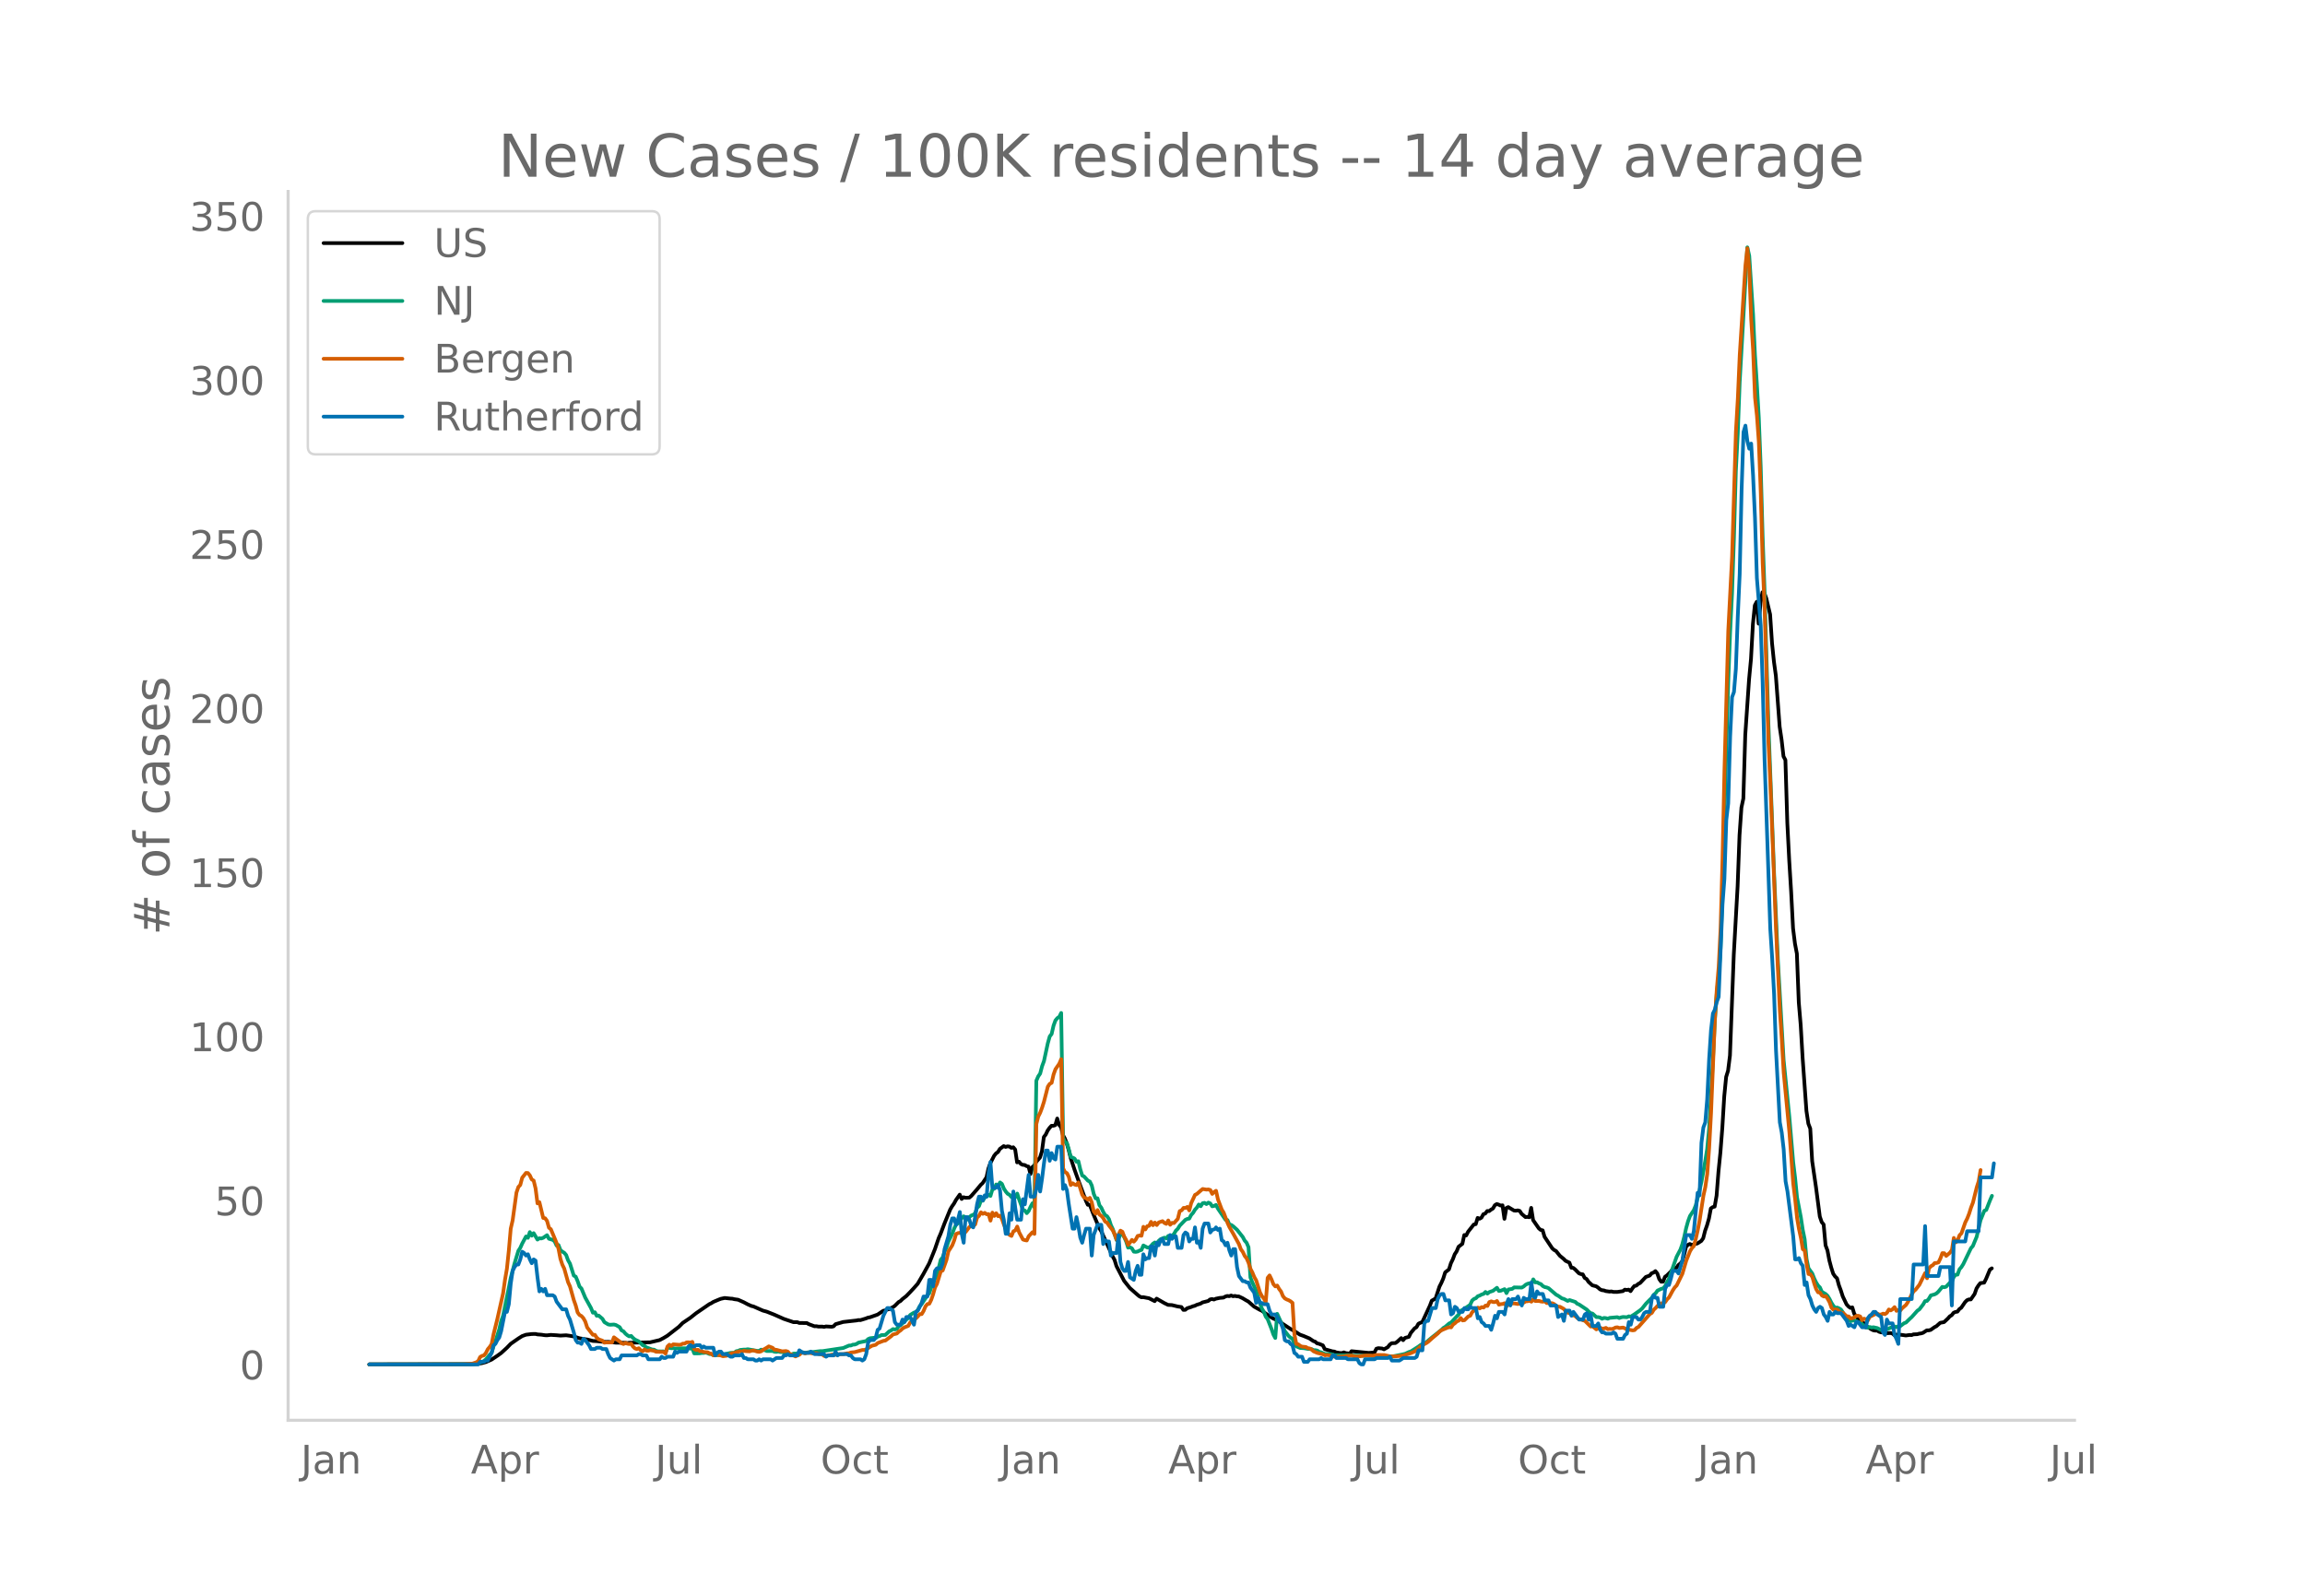 <svg height="864" viewBox="0 0 936 648" width="1248" xmlns="http://www.w3.org/2000/svg" xmlns:xlink="http://www.w3.org/1999/xlink"><defs><style>*{stroke-linecap:butt;stroke-linejoin:round}</style></defs><g id="figure_1"><path d="M0 648h936V0H0z" style="fill:#fff" id="patch_1"/><g id="axes_1"><path d="M117 576.72h725.4V77.76H117z" style="fill:none" id="patch_2"/><path clip-path="url(#pac3aa54e44)" d="m149.973 554.04 41.119-.082 3.103-.156 1.552-.275 1.551-.43 2.328-1.01 2.327-1.558 1.552-1.113 2.327-2.125 1.552-1.604 1.552-1.089 1.551-1.076 1.552-.981 1.552-.56 2.327-.277 1.552-.032.776.195 1.551.11 1.552.226.776.027 1.551-.173 2.328.146 1.552.137 2.327-.126 1.552.21 1.551.28 2.328.726 2.327.387.776.098 2.328.6 1.551.083 2.328.233 1.552.084.775-.043 3.104.346 3.879.053.776.12.775-.143 8.535-.183 3.879-.914 1.551-.827 1.552-.931 4.655-3.614 1.552-1.56 3.103-2.096 2.327-1.852 5.431-3.72.776-.361.776-.508 2.327-.988.776-.293 1.552-.33 2.327.246.776.045.776.196 1.552.216 2.327 1.033 1.552.827 1.552.693.775.166 3.88 1.705 1.551.427 3.103 1.232 3.88 1.724 3.879 1.31 1.551.006.776.306 3.104.049.775.442 2.328.863.776-.029.776.16 1.551-.01.776.141.776-.198 2.327.138.776-.185.776-.864 3.103-.893 3.88-.444 1.551-.168.776-.173.776.037 2.327-.707.776-.325.776-.127 3.103-1.096 2.328-1.555.776-.144.775-.372.776-.088.776-.514.776-.325.776-.544 1.551-1.545.776-.433.776-.772 1.552-1.219 1.551-1.587 1.552-1.675 1.552-1.751 2.327-3.99 2.328-4.26 2.327-5.782 1.552-4.537.776-1.77 1.551-4.11 2.328-5.697.776-1.334.775-1.084.776-1.426 1.552-2.2.776 1.76.776-.706.775.221 1.552-.059.776-.655 2.327-2.658 1.552-1.882.776-.722 1.551-2.349.776-3.545.776-2.166 1.552-3.022.776-.964.775-.549.776-1.266 1.552-1.154.776.342.776-.232.775.088.776.524.776-.234.776.92.776 5.209.776-.271.775.932.776.344.776.062.776.46.776.194.776 3.015.775-2.834.776-.634.776-1.46 1.552-1.785.775-2.518.776-5.796.776-1.017.776-1.63.776-1.082.776-.84.775-.01.776-.247.776-2.686.776 2.593.776.92.776 3.21.775 1.394.776 2.044.776 2.606.776 3.167 1.552 4.717 1.551 4.324 3.104 8.426.775 1.633.776-.021 1.552 3.973 2.327 5.507.776 1.23 1.552 3.417 3.103 6.83.776 1.45.776 2.51 3.103 5.978 2.328 2.924 3.103 2.736.776.637.776.374.775-.042 1.552.303.776.131 2.327 1.177.776-1.017 3.104 1.789 1.551.755 1.552.076 2.327.568 1.552.233.776 1.154.776-.025.775-.63 1.552-.494.776-.323.776-.19.776-.393 1.551-.485.776-.485 2.328-.589.775-.634.776-.152.776.198.776-.33 1.552-.322 1.551-.135.776-.438.776-.227.776.102.776-.283.775.297.776-.132.776.183.776.028 1.552.72 1.551.93.776.417 2.327 2.059 2.328 1.307.776.34 3.103 2.226 1.552.96 1.551.639 5.431 3.573 1.552.842 2.327 1.505 1.552.555 2.328.985 1.551 1.057.776.27.776.687.776.153 1.551.64.776 1.538 3.103.89.776.08.776.346 1.552.246.776.019.775-.28.776.311.776.071.776.211.776-1.064 6.982.69 1.552-.125.776-.045.776-1.53.775-.225 1.552.137.776.326 1.552-.884.775-1.002.776-.59 1.552-.071.776-.575 1.551-1.431.776.84.776-.923 1.552-.422.775-1.583 1.552-1.874.776-.472.776-1.384.776-.401.775-.24 3.104-6.692.776-2.043 1.551-.903 1.552-4.79.776-1.525.776-1.783.775-2.473 1.552-1.24.776-2.483.776-1.603.776-2.048.775-1.172.776-1.877 1.552-1.19.776-3.577.776.174.775-1.516 2.328-2.938.776-.13.775-2.537.776.345.776-.446.776-1.422.776-.247.776-1.028.775.048.776-.607.776-.462.776-1.346.776-.462.776.236.775.387.776-.112.776 5.487.776-4.378.776-.385 2.327 1.396.776.075.776-.135.776.22.776 1.183 1.551 1.315.776-.062.776.13.776-3.805.776 4.964 2.327 3.356.776.648.776.154.775 2.618 3.104 4.666.776.695.775.41 1.552 1.938 1.552 1.276.776.785 1.551.739.776 2.062.776.051.776.637 1.551 1.58.776.309.776.107.776 1.47.776.432.776 1.14 1.551 1.424 1.552.39.776.526.776.7.775.349.776.08.776.286 1.552.214.775-.073.776.195 1.552.019 2.327-.336.776-.606.776.129.776-.131.776.626.776-1.178.775-.928.776-.137.776-.698.776-.392 2.327-2.453 1.552-.534.776-.941.776-.284.776-.604.775.978.776 2.258.776 1.065.776-.01.776-1.964.776-.545 1.551-1.549.776-.974.776-.496.776-.092.776-1.118.775-.616.776-.845.776-2.688.776-3.292.776-.774.775-.36.776.39 2.328-.613 1.551-.998.776-1.1.776-3.058.776-2.189.776-2.745.776-4.11.775-.547.776-.203.776-4.448.776-9.88.776-7.652.776-9.971.775-12.725.776-7.987.776-2.506.776-6.211 1.552-40.966 1.551-27.679.776-20.773.776-11.25.776-3.643.776-25.825 1.551-22.635.776-8.247.776-14.117.776-7.604.775-1.484.776 8.9.776-8.482.776-4.29.776.316.776 2.171 1.551 6.518.776 11.653.776 7.513.776 5.679 1.551 20.786.776 5.253.776 6.78.776 1.452.776 25.58.776 15.282.775 12.648.776 14.859.776 6.195.776 4.09.776 19.839.776 9.176.775 13.286 1.552 21.538.776 5.167.776 2.02.776 13.216 1.551 10.578 1.552 11.942.776 2.25.776.937.775 8.482.776 2.07.776 4.113.776 2.905.776 2.432.775 1.123.776.734.776 2.858.776 2.086.776 2.408 1.551 3.253.776.858.776.562.776-.214.776 2.584 2.327 3.297.776.414.776.079.776 1.703.776-.14 1.551 1.002.776.38.776.13.776-.03.776.49.775.242 1.552.03.776.31 1.552-.066.775.198.776.66.776-.175.776-.052 1.551.138 1.552.232 1.552-.216.776.06.775-.301 1.552-.063.776-.225.776-.098.776-.246 1.551-1.011.776.014.776-.184 1.552-1.107.775-.394 1.552-1.379 1.552-.278 1.551-1.458.776-.886.776-.467.776-.992.776-.332.776-.118.775-1.038.776-.56 1.552-2.262.776-.782.775-.332.776.018 1.552-2.234.776-2.235.776-1.212.775-.943 1.552-.197.776-1.566 1.552-3.725.775-.512h0" style="fill:none;stroke:#000;stroke-linecap:round;stroke-width:1.5" id="line2d_1"/><path clip-path="url(#pac3aa54e44)" d="m149.973 554.04 41.894-.105 2.328-.352.776-.329.776-.17.775-.471.776-.618 1.552-1.877.776-.77.776-2.646.775-2.066 1.552-4.836.776-3.4.776-2.109 2.327-11.329.776-4.06 1.552-5.85 1.551-5.132.776-1.196.776-1.727 1.552-2.895.776.553.775-2.336.776 1.45.776-1.02 1.552 2.605.775-.536.776.086.776-.274 1.552-1.062.776 1.451 1.551.45.776.626.776 1.685.776-.216.776 2.035.775.656.776.456.776.915.776 2.122.776 1.347 1.551 4.887.776.416.776 1.818.776 2.216.776.79 1.551 3.709 2.328 4.205.776 1.91.776-.193.775 1.447.776-.096 1.552 1.333.776 1.336 1.551.934.776.135 1.552-.096.776.184 1.551.888.776 1.32.776.372.776.925.776.654.775.473.776-.184.776.834.776.649 1.552.736 1.551 1.498.776.346.776.602 2.327.858.776.062.776.447.776.235 1.552.024.775-.021.776.42.776-1.809.776-.043.776.163.776-.035.775.141 1.552-.06 3.103-.04 1.552.125.776-.1.776 2.064 1.551-.013.776-.032.776-.143.776.002.776-.138.775.221.776.36.776.03.776.43 1.552.002 3.103-.403 2.327-.515 1.552-.018.776-.686.776-.114.776-.377 1.551-.157h.776l.776-.142 1.552.26 2.327.42.776-.025.776-.485 1.551.227.776.33 1.552-.025.776.017.775.294.776.075.776-.173.776.21.776.036 1.551.38.776.374.776.227.776-.076.776-.298 2.327-.026.776-.298.776-.17.776.218 1.551-.29.776.027 3.88-.463.775.016 8.534-1.282 2.328-.994.776-.021.775-.341.776-.048.776-.271.776-.521 3.103-.639.776-.787.776-.34 1.552-.178.775.096.776-.57.776-.248.776-.382 1.552-.061 1.551-1.426.776-.384.776-.559.776.146.775-.193.776-1.12.776-.405 2.328-2.29.775-.62.776-1.25 1.552-.961.776-.189.776-.896.775-1.514.776-.858 2.328-3.529.776-.902.775-2.283.776-1.495.776-2.08.776-1.524 1.552-6.2.775-.911.776-2.36.776-1.727.776-2.379 1.552-3.142.775-2.095.776-1.632.776-.534 1.552-2.116.776-.748.775.59.776.75.776-1.041.776-.622.776-.267.775-.655.776-2.183.776-.702.776-2.21.776.02.776-1.287.775-.433.776-.694.776.477.776-2.612.776-.338.776-1.723.775.686.776-1.499.776.577.776 1.894.776 1.214.776.916.775.42.776.936.776-.371.776.446.776-1.511.776 2.401 1.551 4.167.776.331.776 1.054.776-.902.776-1.72.775-1.414.776 1.613.776-51.356.776-1.78.776-1.118.775-2.974.776-2.102 1.552-7.22.776-2.78.776-.995.775-3.387.776-2.139.776-.926.776-.523.776-1.57.776 50.624.775 1.755.776.442.776 2.606.776 3.023.776.282.776.4.775 1.28.776-.204.776 3.288.776 2.514.776.407 1.551 1.685.776.363.776 1.583.776 3.352.776 1.885.776-.03.775 2.827.776 1.007.776 1.696.776 1.285.776.471.776 1.168.775 2.416.776 1.626 1.552 4.49.776-.518.775-1.927.776.014.776 1.267.776 1.75.776 2.465.776-.153.775.449.776 1.342.776.086.776-.147.776-.405.776-.238.775-1.818 1.552.816.776.09.776-.7.776-.904.775-.524.776.426.776-1.038.776-.704 1.552-.628.775.287.776-.986.776.343.776-.458.776-.666.776-1.37.775-.744.776-1.272 2.328-2.4.775-.344.776-.14.776-1.481.776-.857.776-1.28.776-.857.775-1.238.776.69.776-1.218.776-.146.776.497.776-.604.775.343.776 1.17.776-.156.776-.416.776 1.507 3.103 4.554.776.112.776 1.811.776.159.775.56 1.552 1.394 2.328 2.937.775 1.457.776.874.776 1.814.776 12.304.776 1.961 1.551 3.35 1.552 5.206.776 2.09.776 1.287.775 1.966.776 1.014 1.552 3.948.776 2.286.776 1.452.775-9.813 1.552 3.416.776 1.946.776 1.644 1.551 2.006.776.681.776.385.776 2.234.776.913 1.551.63 1.552.094 1.552.281 1.551.098.776.419.776.025.776.161.776.522.776.184 1.551.684 2.328.007 1.551.434 1.552.047 2.327.012 1.552-.108 2.328.235 2.327.103.776-.09.776.075 1.551-.067 3.88.294 1.551-.027 3.88.096 1.551-.132 3.88-.792.775-.197 1.552-.723.775-.243 1.552-.985 1.552-.993.776-.59 2.327-1.125 2.328-1.97 1.551-1.215 2.328-1.877.776-.772.775-.468 1.552-1.34.776-.365 2.327-2.519.776-.777.776-1.48 1.552-.828 2.327-1.62.776-1.707.776-.664.776-.301.775-.818.776-.244.776-.458.776-.214.776-.802.776.676.775-.618 1.552-.547 1.552-1.207.776 1.291.775-.096 1.552-.634.776 1.611.776-1.484 1.551-.244.776-.6 3.104.068.775-.446.776-.685.776-.401.776-.21.776.352.776-1.94.775 1.228.776-.045.776.46.776.278.776.79.775.413.776.161.776.298 3.103 2.652.776.404 1.552 1.09.776.2 1.551.828.776-.346 2.328.752.776.739.775.31 3.104 2.069.776.8.775.639.776.175 1.552 1.43.776.011.776.181.775.49.776-.35.776.082.776.238.776-.342 3.103-.277.776.344.776-.282.775-.15 1.552.108.776-.374.776.152 1.551-.99 2.328-1.661.776-.697 1.551-1.954 1.552-1.577.776-.74.776-1.26.776-.612.775-1.101 1.552-.724.776-.18.776-.942.776-1.62.775-1.33 1.552-4.514 1.552-4.404 1.551-2.953.776-2.197.776-2.964.776-3.557.776-2.793.775-2.115 1.552-2.34.776-1.93 1.552-6.103.775-3.462 1.552-8.525.776-4.87.776-8.196 1.551-27.845.776-15.952.776-11.057.776-6.915.776-11.614.776-23.024 1.551-58.17.776-26.52.776-20.477.776-15.698.776-22.634.775-27.198.776-15.156.776-20.92 3.103-54.733.776 3.427 1.552 23.704.776 16.645.775 11.796.776 13.573.776 19.817.776 28.261.776 21.638 1.551 53.963 2.328 61.32 1.552 35.468 2.327 40.444 2.328 23.147 1.551 18.245.776 6.39.776 7.9 1.552 8.062.775 5.142.776 3.785.776 8.08.776 3.737 1.552 2.16.775 2.01.776 1.607.776 1.25.776.768.776 1.783 1.551.9.776.752.776 1.245.776 1.546.776 1.232.775.833.776-.121.776.34.776.488.776 1.14.776 1.57.775.937.776.273.776.806.776-.272.776.008.776.217.775.397.776.203.776.578.776.717 1.552.765.775-.271.776.209.776-.098 1.552.333 1.551.813.776-.256.776-.078.776.068 1.552-.716 1.551-.526.776.336.776-.412.776.006 1.551-1.21.776-.276 1.552-1.511.776-.705 2.327-2.607.776-.51 1.552-2.012.775-1.353.776-.062.776-.914.776-1.338 1.552-.422.775-.41.776-.737 1.552-1.883.776.137.776-.21 1.551-1.67.776-.46.776-1.779.776-.973.776-.032.775-2.164.776-.885.776-1.239 3.103-6.446.776-.883 1.552-3.759 1.551-6.708 1.552-3.849.776-.328 1.552-3.95.775-1.775h0" style="fill:none;stroke:#009e73;stroke-linecap:round;stroke-width:1.5" id="line2d_2"/><path clip-path="url(#pac3aa54e44)" d="m149.973 554.04 38.015-.071 3.88-.256 1.551-.53.776-.49.776-1.665.776-.45.775-.204.776-.96.776-1.541.776-.92.776-1.163.776-3.932 1.551-6.27 2.328-10.394.776-5.473.775-4.503.776-7.372.776-8.925.776-3.39 1.552-11.252.775-2.277.776-.837.776-2.92 1.552-1.961.776.05.775.95.776 1.665.776.45.776 3.195.776 6.065.775-.5 1.552 6.423.776.112.776 1.082.776 2.768.775.602 1.552 3.717.776 1.91.776 2.317.776 4.054.775 2.39.776 1.592 1.552 5.514.776 1.705 1.551 5.555.776 2.185.776 2.86.776 1.04.776.41.776.857.775 1.389.776 2.389 1.552 2.022.776.98.776-.01.775 1.174.776.653 1.552.552.776.817.776-.113 2.327.02.776-2.092 1.551 1.153.776.552.776.694.776.327.776-.48.776.337.775.153.776-.143.776 1.185.776.725.776.275.776-.347.775.848.776.418.776-.755.776.49h.776l.776-.225 1.551.276.776.378 3.103.081.776.674.776-2.869.776-.745.776.52.776-.674 2.327.194.776-.06.776-.41.775-.01.776-.5.776-.03.776.112.776-.286.776 2.89.775.418.776-.092.776.562.776.01.776.327 1.551.102.776.429.776.174.776.633.776-.245.776.03 1.551.307.776.275 1.552-.204 2.327-1.072.776.02.776-.449.776-.092.776-.265.775.234.776-.398.776.164 1.552.081.776-.275.775-.092 1.552.46.776.101.776-.204.775-.592 1.552-.899.776-.52 1.552.582.775.776.776.04 2.328.623 1.551-.112.776.235.776 1 .776.164 1.552.786.775-.398.776-.266.776-.806.776-.072.776.317.776-.235.775-.02 1.552.255 1.552-.153.776.367 1.551.204.776.623.776-.05.776-.246.775-.04.776-.235.776.102.776-.01.776-.266 2.327.02 1.552-.347.776-.04.776-.307 1.551-.163 3.104-.868.775.01.776-.255 1.552-1.021.776-.45 1.551-.388.776-.694 2.328-.899.776-.112 2.327-1.746.776-.735 1.551-.388.776-.746.776-.54.776-.746.776-.46 1.551-.612.776-1.369 1.552-1.245.776-.45.776-.765.775-.95.776.01.776-1.276.776-1.869.776-.929.776-.153.775-1.573.776-2.267.776-2.767.776-1.46 1.552-5.064.775-.358 1.552-4.34.776-3.44 1.552-2.42.775-1.981.776-2.635.776-.357 1.552-.266.776-2.001.775 1.807 1.552-2.042.776-.664.776.235.775-.592.776-2.798.776-.704.776-1.42.776.613.776-.398.775.572.776-.082.776 2.675.776-3.257.776 1.348.776-1.103.775 1.215.776-.266.776 1.359.776 2.256 1.552 3.42.775.848.776.388.776-1.878.776-.368.776-1.562.776 2.358 1.551 2.9.776.256.776.132.776-1.725 1.551-1.634.776.694.776-44.642.776-3.022.776-1.542.775-2.053.776-2.45 1.552-6.076.776-1.164.776-.388.775-3.38.776-2.164 1.552-2.237.776-1.838.776 44.336.775 1.522.776.418.776 1.552.776 3.278.776-.704.776.5.775.235.776-1.103 1.552 5.014.776 1.164.776.224.775.644.776-.766.776 1.848.776 3.584.776 1.031.776-1.51.775 1.827.776.541.776.899.776 1.44.776.387.776 1.195 1.551 1.98.776 1.655.776 2.134.776-2.113.775-1.583.776.439.776 2.022.776 1.337.776 2.053 1.551-2.094.776.715.776-.858.776-1.47.776-.153.776.082.775-3.635.776 1.072.776-1.318.776-.163.776-1.603.776 1.358.775-1.062.776 1 .776-1.061 1.552-.52.776.734.775.368.776-1.389.776 1.756.776-.786.776.092 1.551-1.715.776-3.145.776-.307.776-.99.776.02.775-.418.776 1.419.776-2.971 1.552-3.34.776-.398 1.551-1.358.776-.633 1.552.256.776-.072.775.225.776 1.582.776-.776.776-.48.776 3.503 1.551 4.125.776 1.256 1.552 4.135.776 1.716 1.551 2.675 2.328 4.258.776 2.093.776 1.052.775 1.644.776.98.776 1.757.776 2.47.776 1.481.775 1.869.776 1.358 1.552 4.911.776 1.501.776.899.775 1.603.776-9.935.776-.99.776 1.592.776 1.95.776.91.775-.338.776 1.389.776 1.031.776 1.88.776.928.776.43.775.295.776.45.776.633.776 12.804.776 3.86.776.153.775.623.776.327 1.552.153.776.46.776.132.775.429.776.725 1.552.653 2.327.562.776.408.776-.132 1.552.214 1.551.49.776.082 3.103-.204.776-.215 2.328-.122.776.275 1.551.133 3.104-.408 1.551-.03 1.552.101 1.552-.306 3.103.01 2.327.51 1.552.062 2.327-.174 1.552-.214 3.103-.98 1.552-.674.776-.592 1.552-1.46.775-.338.776-.592.776-.388.776-.541 1.552-1.41 2.327-1.95.776-.827.776-.52 2.327-.98.776-.266.776.102.776-1.133.776-.552.775-.745.776-.296.776-1.072.776.98.776-.102 1.551-1.532.776-.265.776-1.44.776-.684.776-.5.775-.685.776.307.776-.5.776.163.776-.797.776.153.775-1.572.776-.296.776.286.776.01.776-.44.776 1.492.775-.215.776-.071.776-.307.776 1.256.776-.806 1.551-.358.776-.02 1.552.265.776-.316.776-.03.775-.225.776-.5.776-.062.776-.204.776.378.776-1.032.775.756 1.552-.01.776.214.776.082.775-.174.776.715 1.552.04.776.062.776.378.775.766.776.224.776.072 1.552.868.776 1.062.775.439.776.214.776.715.776.122.776.388.776.705.775.541.776.051.776.358.776.224 2.327 2.308.776-.082 1.552 1.246.776-.541.776-.123.775.388.776-.092.776-.234.776.52.776-.122.775.081.776-.224.776-.409.776-.092.776.297 1.551-.194 1.552.755 2.328.398.775-.122.776-.868.776-.398 4.655-5.27.776-.428.776-1.297.776-.715.775-.867 1.552-1.042.776.02.776-.51.776-1.113.775-.786 1.552-2.86.776-1.184.776-.796 2.327-4.759 1.552-5.268 1.551-3.89.776-1.267.776-.817.776-2.93.776-3.41.776-4.034 1.551-10.068.776-3.503.776-5.299.776-10.589.776-14.346 1.551-38.087.776-11.988.776-9.19.776-15.806.776-28.202.775-35.616 1.552-56.773 1.552-30.112 1.551-50.748.776-13.336.776-17.828 2.328-36.412.775-6.893.776 8.465.776 20.412.776 12.457.776 19.32.775 7.249.776 10.854.776 20.412.776 28.53.776 18.215 1.551 54.241.776 16.552 2.328 60.01 1.551 32.9.776 11.63.776 13.478 2.328 24.394 1.551 20.728.776 6.361.776 7.577.776 4.493.776 3.594.775 4.564.776.531.776 5.606.776 3.952.776.081.776 1.154.775 2.665.776 2.247.776 1.286.776.082.776 1.195.776.418.775-.153.776 1.072.776 1.41.776 2.225.776.797.775-.123.776.051 1.552 1.41.776-.062 1.551 1.43.776.03.776.838.776-.133.776-.368.776-.561.775-.051.776.275.776 1.563.776-.664.776.286.776.45.775-1.471 2.328-1.154.776-.164.776.44.775-.082.776-.337.776.194.776-.541.776-1.348.776.378.775-.49.776-.838.776 1.511.776-.306.776.143.775-.909 1.552-1.347.776-1.205 1.552-3.115.775-1.215.776-.664 1.552-1.98 2.327-4.749.776 2.104.776-4.003.776-.868.776-.429.776-.867.775-.041.776-.245.776-1.634.776-2.104.776.031.776 1.093 1.551-1.318.776-1.102.776-4.881.776 1.817.776-.857.775-2.053.776-.776 1.552-4.452.776-1.542.775-1.97.776-2.482.776-2.021 1.552-6.25.776-2.41.775-4.564h0" style="fill:none;stroke:#d55e00;stroke-linecap:round;stroke-width:1.5" id="line2d_3"/><path clip-path="url(#pac3aa54e44)" d="M149.973 554.04h44.222l.776-1.04h1.551l.776-.52h.776l1.552-3.12.776-3.12.775-.521.776-1.56.776-1.04.776-2.6 1.552-7.801h.775l.776-3.12.776-8.322.776-5.2.776-1.56.776-1.04h.775l.776-2.08.776-3.121.776.52.776 1.04.776-.52.775 2.08.776 1.56.776-1.56.776.52.776 6.76.775 5.722.776-1.04.776 1.04.776-1.04.776 2.6h2.327l.776.52.776 2.08 2.327 3.12h1.552l.776 2.6.776 1.56 1.551 5.202.776 3.12.776 1.04h.776l.776.52.776-2.08.775.52 1.552 2.08.776 1.56h1.552l.775-.52h1.552l.776.52h1.552l.775 2.08.776 1.56 1.552 1.04.776-.52h1.551l.776-1.56h6.207l.776-.52h.775l.776.52h1.552l.776 1.56h4.655l.776-1.04.775.52h.776l.776-.52h2.328l.775-2.08.776.52.776-.52h3.103l.776-2.08.776-.52.776.52h.776l.775-.52h1.552l.776 1.04.776-.52.776.52h3.103l.776 3.12.776-1.04.775-.52h.776l.776 1.04h1.552l1.551 1.04h.776l.776-.52h2.328l.775-.52.776 1.56h.776l.776.52h2.327l.776.52h.776l.776-.52.776.52.775-.52h3.104l.776.52 1.551-1.04h2.328l.776-1.04h.775l.776-.52.776.52h3.103l.776-2.08 1.552 1.04h2.327l.776-.52 1.552 1.04h3.879l.776 1.04.776-.52h2.327l.776-1.56.776 1.56.776-.52h3.103l.776.52h.776l.775 1.04.776.52h2.328l.776.52.775-.52.776-2.08.776-4.68.776-1.04h1.552l.775-1.04.776-3.12.776-.52 1.552-5.201 1.551-3.12h.776l1.552 1.04.776 4.68.775 1.04h1.552l.776-2.08.776 1.04.776-2.08h1.551l1.552 3.12.776-5.2.776-.52 1.551-3.12.776-2.601h1.552l.776-6.76h.775l.776 2.6.776-6.241.776-1.04h1.552l.775-2.08.776-5.721 1.552-5.201.776-4.68.776-2.6h.775l.776 2.6.776-2.08.776-3.121.776 8.84.776 3.641.775-10.4h.776l.776 1.04.776 2.6.776.52.775-4.16.776-5.201.776-3.12h.776l.776 1.56.776-2.08.775.52.776-9.362.776-4.68.776 10.4h1.552l.775-1.04.776 2.08.776 8.322.776 3.64.776 5.72h.776l.775-8.32.776 2.6.776-11.441.776 6.76.776 4.681h1.551l.776-8.32.776 2.08 1.552-11.962.776 8.841h1.551l.776-3.12.776-5.72.776 6.76.775-5.2.776-6.241.776-5.201h.776l.776 4.16.776-3.12.775 2.08.776.52.776-5.2h1.552l.776 17.162.775-1.56.776 2.08.776 5.72 1.552 9.882h.776l.775-4.68.776 3.64.776 4.68.776 2.08.776-3.12.776-2.6h1.551l.776 10.92.776-8.32 1.552-4.16h1.551l.776 7.8.776-1.56.776.52h.776l.775 5.72.776-1.04h1.552l.776-7.28.775 10.921.776 2.6.776 1.04h.776l.776-3.64.776 6.24 1.551 1.041.776-3.64.776-2.08.776 3.64h.776l.775-8.321.776 2.08.776-.52h.776l.776-4.68h.776l.775 3.64.776-5.2.776 1.04.776-2.08.776-.52.776 2.08h1.551l.776-3.641.776 1.56.776-1.04h.776l.775 4.68h1.552l.776-5.2.776-1.04.775.52.776 3.12.776-1.04h.776l.776-4.68.776 6.24.775-.52.776 2.6.776-7.8.776-2.08h1.552l.775 3.64.776-1.04 1.552-.52v-.52l.776 1.04.776-.52.775 4.68.776.52.776 1.56.776-1.04.776 3.12.776 2.08.775-2.6h.776l.776 7.281.776 3.64 1.552 2.081h.775l.776.52h.776l.776 2.08 1.551 2.08.776 4.161.776-2.08.776 2.08h.776l.776.52h1.551l.776 2.6.776 1.56h1.552l.775 1.04.776 1.561.776 1.04.776 2.08.776 4.68.776.52h.775l.776 1.041.776.52.776 3.12.776.52.776 1.04h1.551l.776 2.08h1.552l.776-1.04h3.879l.776-.52.775.52h3.104l.775-1.56h.776l.776 1.04h3.88l.775.52h3.88l.775 1.56.776.521h.776l.776-2.08h3.879l.776-.52h4.655l.775-.52.776 1.56h3.103l1.552-1.04h4.655l.776-.52.776-2.6h1.551l.776-10.922.776-1.04h.776l1.552-5.2h1.551l.776-3.641.776-1.56.776-.52h.776l.775 2.6h1.552l.776 5.72.776-.52.776-2.6.775.52.776 1.56h1.552l.776-1.56.776.52h.775l.776-1.04.776.52h1.552l.775 4.16.776-.52.776 2.081.776.52.776 1.04h1.551l.776 1.56.776-2.6.776-3.12.776 1.04.776-2.6h1.551l.776 1.04.776-4.16.776-2.081.776 2.6.775-2.6h1.552l.776-1.04.776 2.08.776 1.56.775-3.12.776.52h1.552l.776-6.76.776 5.72.775.52.776-2.6.776 1.04h1.552l.775 2.6h1.552l.776 2.08h2.327l.776 4.68 1.552-1.04.776 2.601.776-4.16h1.551l.776 2.08.776-1.56 2.327 3.12h1.552l.776-2.08.776-.52.776 2.6.775-2.08.776 4.68h1.552l.776-1.04.776 2.6.775 1.04h.776l.776.52h2.327l.776-.52.776.52.776 2.08h2.327l.776-1.56.776-.52.776-4.68.776 1.04.776-3.12h1.551l.776 1.04h.776l.776-1.04.776-1.56.775-.52h1.552l.776-5.201.776-1.56.776 1.04h.775l.776 3.64h1.552l.776-7.28.776-1.56h.775l.776-2.601.776-3.12h1.552l.776 1.04 1.551-5.2 1.552-10.402h1.551l.776 1.56.776-3.12 1.552-15.602.776 1.04.775-21.322.776-6.241.776-2.08.776-9.361.776-16.122.776-11.962.775-6.76.776-1.56.776-3.12.776-2.081 1.552-37.444.775-10.402.776-23.922.776-6.761.776-27.043.776-16.122.776-2.08.775-9.361.776-21.323.776-17.162.776-34.324.776-23.403.776-2.6.775 6.24.776 3.121.776-2.08.776 13.002.776 17.161.775 24.443 1.552 19.242.776 22.883.776 31.204 1.551 45.765.776 23.403.776 11.961.776 14.562.776 22.882 1.551 29.124.776 4.16.776 6.761.776 13.001.776 4.16 2.327 18.203.776 9.361h.776l.776-.52.776 2.08.775 1.04.776 7.801.776-1.04.776 5.2.776 1.56.776 2.601.775 1.56.776 1.04.776-1.56.776-.52.776.52.776 2.6.775 1.04.776 1.561.776-3.64.776 1.04h.776l.775-1.04.776.52h1.552l2.327 3.12.776 2.08.776-.52 1.552 1.04.776-2.08h.775l1.552 2.08h1.552l.776-3.64.775-1.04.776-.52.776-1.04h.776l.776 1.04 1.551 1.04.776 6.24.776 1.04.776-6.24.776 1.56h1.551l.776 4.68.776 1.56.776 2.081.776-18.202h4.655l.775-14.042h3.88l.775-15.601.776 20.282h4.655l.776-3.64h3.88l.775 15.601.776-26.003h4.655l.776-4.16h4.655l.775-21.843h4.655l.776-5.72h0" style="fill:none;stroke:#0072b2;stroke-linecap:round;stroke-width:1.5" id="line2d_4"/><path d="M117 576.72V77.76" style="fill:none;stroke:#d3d3d3;stroke-linecap:square;stroke-linejoin:miter;stroke-width:1.25" id="patch_3"/><path d="M117 576.72h725.4" style="fill:none;stroke:#d3d3d3;stroke-linecap:square;stroke-linejoin:miter;stroke-width:1.25" id="patch_4"/><g id="matplotlib.axis_1"><g id="xtick_1"><g style="fill:#696969" transform="matrix(.16 0 0 -.16 122.124 598.378)" id="text_1"><defs><path d="M9.813 72.906h9.859V5.078q0-13.187-5-19.14-5-5.954-16.094-5.954h-3.75v8.297h3.078q6.531 0 9.219 3.672Q9.813-4.39 9.813 5.078z" id="DejaVuSans-74"/><path d="M34.281 27.484q-10.89 0-15.093-2.484-4.204-2.484-4.204-8.5 0-4.781 3.157-7.594 3.156-2.797 8.562-2.797 7.485 0 12 5.297 4.516 5.297 4.516 14.078v2zm17.922 3.72V0H43.22v8.297Q40.14 3.328 35.547.953q-4.594-2.375-11.234-2.375-8.391 0-13.36 4.719Q6 8.016 6 15.922q0 9.219 6.172 13.906 6.187 4.688 18.437 4.688h12.61v.89q0 6.203-4.078 9.594-4.078 3.39-11.453 3.39-4.688 0-9.141-1.124-4.438-1.125-8.531-3.375v8.312q4.921 1.906 9.562 2.844 4.64.953 9.031.953 11.875 0 17.735-6.156 5.86-6.14 5.86-18.64z" id="DejaVuSans-97"/><path d="M54.89 33.016V0h-8.984v32.719q0 7.765-3.031 11.61-3.031 3.858-9.078 3.858-7.281 0-11.484-4.64-4.204-4.625-4.204-12.64V0H9.08v54.688h9.03v-8.5q3.235 4.937 7.594 7.374Q30.078 56 35.797 56q9.422 0 14.25-5.828 4.844-5.828 4.844-17.156z" id="DejaVuSans-110"/></defs><use xlink:href="#DejaVuSans-74"/><use x="29.492" xlink:href="#DejaVuSans-97"/><use x="90.771" xlink:href="#DejaVuSans-110"/></g></g><g id="xtick_2"><g style="fill:#696969" transform="matrix(.16 0 0 -.16 191.217 598.378)" id="text_2"><defs><path d="M34.188 63.188 20.797 26.906h26.812zm-5.579 9.718h11.188L67.578 0h-10.25l-6.64 18.703h-32.86L11.188 0H.78z" id="DejaVuSans-65"/><path d="M18.11 8.203v-29H9.077v75.484h9.031v-8.296q2.844 4.875 7.157 7.234Q29.594 56 35.594 56q9.968 0 16.187-7.906 6.235-7.907 6.235-20.797T51.78 6.484q-6.218-7.906-16.187-7.906-6 0-10.328 2.375-4.313 2.375-7.157 7.25zm30.578 19.094q0 9.906-4.079 15.547-4.078 5.64-11.203 5.64-7.14 0-11.218-5.64-4.079-5.64-4.079-15.547 0-9.906 4.078-15.547 4.079-5.64 11.22-5.64 7.124 0 11.202 5.64t4.078 15.547z" id="DejaVuSans-112"/><path d="M41.11 46.297q-1.516.875-3.297 1.281Q36.03 48 33.89 48q-7.625 0-11.703-4.953-4.079-4.953-4.079-14.234V0H9.08v54.688h9.03v-8.5q2.844 4.984 7.375 7.39Q30.031 56 36.531 56q.922 0 2.047-.125 1.125-.11 2.484-.36z" id="DejaVuSans-114"/></defs><use xlink:href="#DejaVuSans-65"/><use x="68.408" xlink:href="#DejaVuSans-112"/><use x="131.885" xlink:href="#DejaVuSans-114"/></g></g><g id="xtick_3"><g style="fill:#696969" transform="matrix(.16 0 0 -.16 266.005 598.378)" id="text_3"><defs><path d="M8.5 21.578v33.11h8.984V21.922q0-7.766 3.016-11.656 3.031-3.875 9.094-3.875 7.265 0 11.484 4.64 4.234 4.64 4.234 12.656v31h8.985V0h-8.984v8.406Q42.047 3.422 37.718 1q-4.313-2.422-10.032-2.422-9.421 0-14.312 5.86Q8.5 10.296 8.5 21.578zM31.11 56z" id="DejaVuSans-117"/><path d="M9.422 75.984h8.984V0H9.422z" id="DejaVuSans-108"/></defs><use xlink:href="#DejaVuSans-74"/><use x="29.492" xlink:href="#DejaVuSans-117"/><use x="92.871" xlink:href="#DejaVuSans-108"/></g></g><g id="xtick_4"><g style="fill:#696969" transform="matrix(.16 0 0 -.16 333.2 598.378)" id="text_4"><defs><path d="M39.406 66.219q-10.75 0-17.078-8.016-6.312-8-6.312-21.828 0-13.766 6.312-21.781 6.328-8 17.078-8 10.735 0 17.016 8 6.281 8.015 6.281 21.781 0 13.828-6.281 21.828-6.281 8.016-17.016 8.016zm0 8q15.328 0 24.5-10.281 9.188-10.282 9.188-27.563 0-17.234-9.188-27.516-9.172-10.28-24.5-10.28-15.375 0-24.593 10.25-9.204 10.265-9.204 27.546t9.204 27.563q9.218 10.28 24.593 10.28z" id="DejaVuSans-79"/><path d="M48.781 52.594v-8.407q-3.812 2.11-7.64 3.157-3.828 1.047-7.735 1.047-8.75 0-13.593-5.547-4.829-5.532-4.829-15.547 0-10.016 4.829-15.563 4.843-5.53 13.593-5.53 3.907 0 7.735 1.046 3.828 1.047 7.64 3.156V2.094Q45.016.344 40.984-.531q-4.015-.89-8.562-.89-12.36 0-19.64 7.765-7.266 7.765-7.266 20.953 0 13.375 7.343 21.031Q20.22 56 33.016 56q4.14 0 8.093-.86 3.953-.843 7.672-2.546z" id="DejaVuSans-99"/><path d="M18.313 70.219V54.688h18.5v-6.985h-18.5V18.016q0-6.688 1.828-8.594 1.828-1.906 7.453-1.906h9.218V0h-9.218q-10.407 0-14.36 3.875-3.953 3.89-3.953 14.14v29.688H2.687v6.984h6.594V70.22z" id="DejaVuSans-116"/></defs><use xlink:href="#DejaVuSans-79"/><use x="78.711" xlink:href="#DejaVuSans-99"/><use x="133.691" xlink:href="#DejaVuSans-116"/></g></g><g id="xtick_5"><g style="fill:#696969" transform="matrix(.16 0 0 -.16 406.077 598.378)" id="text_5"><use xlink:href="#DejaVuSans-74"/><use x="29.492" xlink:href="#DejaVuSans-97"/><use x="90.771" xlink:href="#DejaVuSans-110"/></g></g><g id="xtick_6"><g style="fill:#696969" transform="matrix(.16 0 0 -.16 474.394 598.378)" id="text_6"><use xlink:href="#DejaVuSans-65"/><use x="68.408" xlink:href="#DejaVuSans-112"/><use x="131.885" xlink:href="#DejaVuSans-114"/></g></g><g id="xtick_7"><g style="fill:#696969" transform="matrix(.16 0 0 -.16 549.182 598.378)" id="text_7"><use xlink:href="#DejaVuSans-74"/><use x="29.492" xlink:href="#DejaVuSans-117"/><use x="92.871" xlink:href="#DejaVuSans-108"/></g></g><g id="xtick_8"><g style="fill:#696969" transform="matrix(.16 0 0 -.16 616.378 598.378)" id="text_8"><use xlink:href="#DejaVuSans-79"/><use x="78.711" xlink:href="#DejaVuSans-99"/><use x="133.691" xlink:href="#DejaVuSans-116"/></g></g><g id="xtick_9"><g style="fill:#696969" transform="matrix(.16 0 0 -.16 689.255 598.378)" id="text_9"><use xlink:href="#DejaVuSans-74"/><use x="29.492" xlink:href="#DejaVuSans-97"/><use x="90.771" xlink:href="#DejaVuSans-110"/></g></g><g id="xtick_10"><g style="fill:#696969" transform="matrix(.16 0 0 -.16 757.572 598.378)" id="text_10"><use xlink:href="#DejaVuSans-65"/><use x="68.408" xlink:href="#DejaVuSans-112"/><use x="131.885" xlink:href="#DejaVuSans-114"/></g></g><g id="xtick_11"><g style="fill:#696969" transform="matrix(.16 0 0 -.16 832.36 598.378)" id="text_11"><use xlink:href="#DejaVuSans-74"/><use x="29.492" xlink:href="#DejaVuSans-117"/><use x="92.871" xlink:href="#DejaVuSans-108"/></g></g></g><g id="matplotlib.axis_2"><g id="ytick_1"><g style="fill:#696969" transform="matrix(.16 0 0 -.16 97.32 560.119)" id="text_12"><defs><path d="M31.781 66.406q-7.61 0-11.453-7.5Q16.5 51.422 16.5 36.375q0-14.984 3.828-22.484 3.844-7.5 11.453-7.5 7.672 0 11.5 7.5 3.844 7.5 3.844 22.484 0 15.047-3.844 22.531-3.828 7.5-11.5 7.5zm0 7.813q12.266 0 18.735-9.703 6.468-9.688 6.468-28.141 0-18.406-6.468-28.11-6.47-9.687-18.735-9.687-12.25 0-18.718 9.688-6.47 9.703-6.47 28.109 0 18.453 6.47 28.14Q19.53 74.22 31.78 74.22z" id="DejaVuSans-48"/></defs><use xlink:href="#DejaVuSans-48"/></g></g><g id="ytick_2"><g style="fill:#696969" transform="matrix(.16 0 0 -.16 87.14 493.488)" id="text_13"><defs><path d="M10.797 72.906h38.719v-8.312H19.828v-17.86q2.14.735 4.281 1.094 2.157.36 4.313.36 12.203 0 19.328-6.688 7.14-6.688 7.14-18.11 0-11.765-7.328-18.296-7.328-6.516-20.656-6.516-4.593 0-9.36.781-4.75.782-9.827 2.344v9.922q4.39-2.39 9.078-3.563 4.687-1.171 9.906-1.171 8.453 0 13.375 4.437 4.938 4.438 4.938 12.063 0 7.609-4.938 12.047-4.922 4.453-13.375 4.453-3.953 0-7.89-.875-3.922-.875-8.016-2.735z" id="DejaVuSans-53"/></defs><use xlink:href="#DejaVuSans-53"/><use x="63.623" xlink:href="#DejaVuSans-48"/></g></g><g id="ytick_3"><g style="fill:#696969" transform="matrix(.16 0 0 -.16 76.96 426.858)" id="text_14"><defs><path d="M12.406 8.297h16.11v55.625l-17.532-3.516v8.985l17.438 3.515h9.86V8.296H54.39V0H12.406z" id="DejaVuSans-49"/></defs><use xlink:href="#DejaVuSans-49"/><use x="63.623" xlink:href="#DejaVuSans-48"/><use x="127.246" xlink:href="#DejaVuSans-48"/></g></g><g id="ytick_4"><g style="fill:#696969" transform="matrix(.16 0 0 -.16 76.96 360.227)" id="text_15"><use xlink:href="#DejaVuSans-49"/><use x="63.623" xlink:href="#DejaVuSans-53"/><use x="127.246" xlink:href="#DejaVuSans-48"/></g></g><g id="ytick_5"><g style="fill:#696969" transform="matrix(.16 0 0 -.16 76.96 293.596)" id="text_16"><defs><path d="M19.188 8.297h34.421V0H7.33v8.297q5.609 5.812 15.296 15.594 9.703 9.797 12.188 12.64 4.734 5.313 6.609 9 1.89 3.688 1.89 7.25 0 5.813-4.078 9.469-4.078 3.672-10.625 3.672-4.64 0-9.797-1.61-5.14-1.609-11-4.89v9.969Q13.767 71.78 18.938 73q5.188 1.219 9.485 1.219 11.328 0 18.062-5.672 6.735-5.656 6.735-15.125 0-4.5-1.688-8.531-1.672-4.016-6.125-9.485-1.218-1.422-7.765-8.187-6.532-6.766-18.453-18.922z" id="DejaVuSans-50"/></defs><use xlink:href="#DejaVuSans-50"/><use x="63.623" xlink:href="#DejaVuSans-48"/><use x="127.246" xlink:href="#DejaVuSans-48"/></g></g><g id="ytick_6"><g style="fill:#696969" transform="matrix(.16 0 0 -.16 76.96 226.966)" id="text_17"><use xlink:href="#DejaVuSans-50"/><use x="63.623" xlink:href="#DejaVuSans-53"/><use x="127.246" xlink:href="#DejaVuSans-48"/></g></g><g id="ytick_7"><g style="fill:#696969" transform="matrix(.16 0 0 -.16 76.96 160.335)" id="text_18"><defs><path d="M40.578 39.313Q47.656 37.797 51.625 33q3.984-4.781 3.984-11.813 0-10.78-7.422-16.703-7.421-5.906-21.093-5.906-4.578 0-9.438.906-4.86.907-10.031 2.72v9.515q4.094-2.39 8.969-3.61 4.89-1.218 10.218-1.218 9.266 0 14.125 3.656 4.86 3.656 4.86 10.64 0 6.454-4.516 10.079-4.515 3.64-12.562 3.64h-8.5v8.11h8.89q7.266 0 11.125 2.906 3.86 2.906 3.86 8.375 0 5.61-3.985 8.61-3.968 3.015-11.39 3.015-4.063 0-8.703-.89-4.641-.876-10.203-2.72v8.782q5.624 1.562 10.53 2.344 4.907.78 9.25.78 11.235 0 17.766-5.109 6.547-5.093 6.547-13.78 0-6.063-3.468-10.235-3.47-4.172-9.86-5.782z" id="DejaVuSans-51"/></defs><use xlink:href="#DejaVuSans-51"/><use x="63.623" xlink:href="#DejaVuSans-48"/><use x="127.246" xlink:href="#DejaVuSans-48"/></g></g><g id="ytick_8"><g style="fill:#696969" transform="matrix(.16 0 0 -.16 76.96 93.705)" id="text_19"><use xlink:href="#DejaVuSans-51"/><use x="63.623" xlink:href="#DejaVuSans-53"/><use x="127.246" xlink:href="#DejaVuSans-48"/></g></g><g style="fill:#696969" transform="matrix(0 -.2 -.2 0 68.8 379.813)" id="text_20"><defs><path d="M51.125 44H36.922l-4.11-16.313h14.313zm-7.328 27.781-5.078-20.265h14.265L58.11 71.78h7.813L60.89 51.516h15.234V44h-17.14l-4-16.313h15.53V20.22H53.079L48 0h-7.813l5.032 20.219H30.906L25.875 0h-7.86l5.079 20.219H7.719v7.468h17.187L29 44H13.281v7.516h17.625l4.985 20.265z" id="DejaVuSans-35"/><path d="M30.61 48.39q-7.22 0-11.422-5.64-4.204-5.64-4.204-15.453 0-9.813 4.172-15.453 4.188-5.64 11.453-5.64 7.188 0 11.375 5.655 4.203 5.672 4.203 15.438 0 9.719-4.203 15.406-4.187 5.688-11.375 5.688zm0 7.61q11.718 0 18.406-7.625 6.703-7.61 6.703-21.078 0-13.422-6.703-21.078-6.688-7.64-18.407-7.64-11.765 0-18.437 7.64-6.656 7.656-6.656 21.078 0 13.469 6.656 21.078Q18.844 56 30.609 56z" id="DejaVuSans-111"/><path d="M37.11 75.984V68.5h-8.594q-4.828 0-6.72-1.953-1.874-1.953-1.874-7.031v-4.828h14.797v-6.985H19.922V0H10.89v47.703H2.297v6.984h8.594V58.5q0 9.125 4.25 13.297 4.25 4.187 13.468 4.187z" id="DejaVuSans-102"/><path d="M44.281 53.078v-8.5q-3.797 1.953-7.906 2.922-4.094.984-8.5.984-6.688 0-10.031-2.047-3.344-2.046-3.344-6.156 0-3.125 2.39-4.906 2.391-1.781 9.626-3.39l3.078-.688q9.562-2.047 13.593-5.781 4.032-3.735 4.032-10.422 0-7.625-6.032-12.078-6.03-4.438-16.578-4.438-4.39 0-9.156.86Q10.688.296 5.422 2v9.281q4.984-2.594 9.812-3.89 4.829-1.282 9.579-1.282 6.343 0 9.75 2.172 3.421 2.172 3.421 6.125 0 3.656-2.468 5.61-2.453 1.953-10.813 3.765l-3.125.735q-8.344 1.75-12.062 5.39-3.704 3.64-3.704 9.985 0 7.718 5.47 11.906Q16.75 56 26.811 56q4.97 0 9.36-.734 4.406-.72 8.11-2.188z" id="DejaVuSans-115"/><path d="M56.203 29.594v-4.39H14.891q.593-9.282 5.593-14.142 5-4.859 13.938-4.859 5.172 0 10.031 1.266 4.86 1.265 9.656 3.812v-8.5Q49.266.734 44.187-.344 39.11-1.422 33.892-1.422q-13.094 0-20.735 7.61-7.64 7.625-7.64 20.625 0 13.421 7.25 21.296Q20.016 56 32.328 56q11.031 0 17.453-7.11 6.422-7.093 6.422-19.296zm-8.984 2.64q-.094 7.36-4.125 11.75-4.032 4.407-10.672 4.407-7.516 0-12.031-4.25-4.516-4.25-5.203-11.97z" id="DejaVuSans-101"/></defs><use xlink:href="#DejaVuSans-35"/><use x="83.789" xlink:href="#DejaVuSans-32"/><use x="115.576" xlink:href="#DejaVuSans-111"/><use x="176.758" xlink:href="#DejaVuSans-102"/><use x="211.963" xlink:href="#DejaVuSans-32"/><use x="243.75" xlink:href="#DejaVuSans-99"/><use x="298.73" xlink:href="#DejaVuSans-97"/><use x="360.01" xlink:href="#DejaVuSans-115"/><use x="412.109" xlink:href="#DejaVuSans-101"/><use x="473.633" xlink:href="#DejaVuSans-115"/></g></g><g style="fill:#696969" transform="matrix(.24 0 0 -.24 202.252 71.76)" id="text_21"><defs><path d="M9.813 72.906h13.28l32.329-60.984v60.984h9.562V0h-13.28L19.39 60.984V0H9.813z" id="DejaVuSans-78"/><path d="M4.203 54.688h8.985l11.234-42.672 11.172 42.672h10.593l11.235-42.672 11.187 42.672h8.985L63.28 0H52.688L40.922 44.828 29.109 0H18.5z" id="DejaVuSans-119"/><path d="M64.406 67.281v-10.39q-4.984 4.64-10.625 6.922-5.64 2.296-11.984 2.296-12.5 0-19.14-7.64-6.641-7.64-6.641-22.094 0-14.406 6.64-22.047 6.64-7.64 19.14-7.64 6.345 0 11.985 2.296 5.64 2.297 10.625 6.938V5.609Q59.234 2.094 53.437.33q-5.78-1.75-12.218-1.75-16.563 0-26.094 10.124-9.516 10.14-9.516 27.672 0 17.578 9.516 27.703 9.531 10.14 26.094 10.14 6.531 0 12.312-1.734 5.797-1.734 10.875-5.203z" id="DejaVuSans-67"/><path d="M25.39 72.906h8.297L8.297-9.28H0z" id="DejaVuSans-47"/><path d="M9.813 72.906h9.859V42.094L52.39 72.906h12.703L28.906 38.922 67.672 0H54.688L19.672 35.11V0h-9.86z" id="DejaVuSans-75"/><path d="M9.422 54.688h8.984V0H9.422zm0 21.296h8.984v-11.39H9.422z" id="DejaVuSans-105"/><path d="M45.406 46.39v29.594h8.985V0h-8.985v8.203Q42.578 3.328 38.25.953q-4.313-2.375-10.375-2.375-9.906 0-16.14 7.906-6.22 7.922-6.22 20.813 0 12.89 6.22 20.797Q17.968 56 27.874 56q6.063 0 10.375-2.375 4.328-2.36 7.156-7.234zm-30.61-19.093q0-9.906 4.079-15.547 4.078-5.64 11.203-5.64 7.125 0 11.219 5.64 4.11 5.64 4.11 15.547 0 9.906-4.11 15.547-4.094 5.64-11.219 5.64-7.125 0-11.203-5.64-4.078-5.64-4.078-15.547z" id="DejaVuSans-100"/><path d="M4.89 31.39h26.313v-8H4.891z" id="DejaVuSans-45"/><path d="M37.797 64.313 12.89 25.39h24.906zm-2.594 8.593H47.61V25.391h10.407v-8.203H47.609V0h-9.812v17.188H4.89v9.515z" id="DejaVuSans-52"/><path d="M32.172-5.078q-3.797-9.766-7.422-12.735-3.61-2.984-9.656-2.984H7.906v7.516h5.282q3.703 0 5.75 1.765Q21-9.766 23.483-3.219l1.61 4.094-22.11 53.813H12.5l17.094-42.766 17.093 42.766h9.516z" id="DejaVuSans-121"/><path d="M2.984 54.688H12.5L29.594 8.797l17.093 45.89h9.516L35.687 0H23.485z" id="DejaVuSans-118"/><path d="M45.406 27.984q0 9.766-4.031 15.125-4.016 5.375-11.297 5.375-7.219 0-11.25-5.375-4.031-5.359-4.031-15.125 0-9.718 4.031-15.093t11.25-5.375q7.281 0 11.297 5.375 4.031 5.375 4.031 15.093zm8.985-21.203q0-13.953-6.203-20.765Q42-20.797 29.203-20.797q-4.734 0-8.937.703-4.203.703-8.157 2.172v8.735q3.954-2.141 7.813-3.157 3.86-1.031 7.86-1.031 8.843 0 13.234 4.61 4.39 4.609 4.39 13.937v4.453q-2.781-4.844-7.125-7.234Q33.938 0 27.875 0 17.828 0 11.672 7.656q-6.156 7.672-6.156 20.328 0 12.688 6.156 20.344Q17.828 56 27.875 56q6.063 0 10.406-2.39 4.344-2.391 7.125-7.22v8.297h8.985z" id="DejaVuSans-103"/></defs><use xlink:href="#DejaVuSans-78"/><use x="74.805" xlink:href="#DejaVuSans-101"/><use x="136.328" xlink:href="#DejaVuSans-119"/><use x="218.115" xlink:href="#DejaVuSans-32"/><use x="249.902" xlink:href="#DejaVuSans-67"/><use x="319.727" xlink:href="#DejaVuSans-97"/><use x="381.006" xlink:href="#DejaVuSans-115"/><use x="433.105" xlink:href="#DejaVuSans-101"/><use x="494.629" xlink:href="#DejaVuSans-115"/><use x="546.729" xlink:href="#DejaVuSans-32"/><use x="578.516" xlink:href="#DejaVuSans-47"/><use x="612.207" xlink:href="#DejaVuSans-32"/><use x="643.994" xlink:href="#DejaVuSans-49"/><use x="707.617" xlink:href="#DejaVuSans-48"/><use x="771.24" xlink:href="#DejaVuSans-48"/><use x="834.863" xlink:href="#DejaVuSans-75"/><use x="900.439" xlink:href="#DejaVuSans-32"/><use x="932.227" xlink:href="#DejaVuSans-114"/><use x="971.09" xlink:href="#DejaVuSans-101"/><use x="1032.613" xlink:href="#DejaVuSans-115"/><use x="1084.713" xlink:href="#DejaVuSans-105"/><use x="1112.496" xlink:href="#DejaVuSans-100"/><use x="1175.973" xlink:href="#DejaVuSans-101"/><use x="1237.496" xlink:href="#DejaVuSans-110"/><use x="1300.875" xlink:href="#DejaVuSans-116"/><use x="1340.084" xlink:href="#DejaVuSans-115"/><use x="1392.184" xlink:href="#DejaVuSans-32"/><use x="1423.971" xlink:href="#DejaVuSans-45"/><use x="1460.055" xlink:href="#DejaVuSans-45"/><use x="1496.139" xlink:href="#DejaVuSans-32"/><use x="1527.926" xlink:href="#DejaVuSans-49"/><use x="1591.549" xlink:href="#DejaVuSans-52"/><use x="1655.172" xlink:href="#DejaVuSans-32"/><use x="1686.959" xlink:href="#DejaVuSans-100"/><use x="1750.436" xlink:href="#DejaVuSans-97"/><use x="1811.715" xlink:href="#DejaVuSans-121"/><use x="1870.895" xlink:href="#DejaVuSans-32"/><use x="1902.682" xlink:href="#DejaVuSans-97"/><use x="1963.961" xlink:href="#DejaVuSans-118"/><use x="2023.141" xlink:href="#DejaVuSans-101"/><use x="2084.664" xlink:href="#DejaVuSans-114"/><use x="2125.777" xlink:href="#DejaVuSans-97"/><use x="2187.057" xlink:href="#DejaVuSans-103"/><use x="2250.533" xlink:href="#DejaVuSans-101"/></g><g id="legend_1"><path d="M128.2 184.5h136.45q3.2 0 3.2-3.2V88.96q0-3.2-3.2-3.2H128.2q-3.2 0-3.2 3.2v92.34q0 3.2 3.2 3.2z" style="fill:none;opacity:.8;stroke:#ccc;stroke-linejoin:miter" id="patch_5"/><path d="M131.4 98.718h32" style="fill:none;stroke:#000;stroke-linecap:round;stroke-width:1.5" id="line2d_5"/><g style="fill:#696969" transform="matrix(.16 0 0 -.16 176.2 104.317)" id="text_22"><defs><path d="M8.688 72.906h9.921V28.61q0-11.718 4.235-16.875 4.25-5.14 13.781-5.14 9.469 0 13.719 5.14 4.25 5.157 4.25 16.875v44.297H64.5V27.391q0-14.25-7.063-21.532-7.046-7.28-20.812-7.28-13.828 0-20.89 7.28-7.047 7.282-7.047 21.532z" id="DejaVuSans-85"/><path d="M53.516 70.516V60.89q-5.61 2.687-10.594 4-4.984 1.328-9.625 1.328-8.047 0-12.422-3.125t-4.375-8.89q0-4.845 2.906-7.313 2.907-2.453 11.016-3.97l5.953-1.218q11.031-2.11 16.281-7.406 5.25-5.297 5.25-14.172 0-10.61-7.11-16.078-7.093-5.469-20.812-5.469-5.172 0-11.015 1.172Q13.14.922 6.89 3.219v10.156q6-3.36 11.765-5.078 5.766-1.703 11.328-1.703 8.438 0 13.032 3.312 4.593 3.328 4.593 9.485 0 5.359-3.297 8.39-3.296 3.032-10.812 4.547L27.484 33.5q-11.03 2.188-15.968 6.875-4.922 4.688-4.922 13.047 0 9.672 6.812 15.234 6.813 5.563 18.766 5.563 5.14 0 10.453-.938 5.328-.922 10.89-2.765z" id="DejaVuSans-83"/></defs><use xlink:href="#DejaVuSans-85"/><use x="73.193" xlink:href="#DejaVuSans-83"/></g><path d="M131.4 122.203h32" style="fill:none;stroke:#009e73;stroke-linecap:round;stroke-width:1.5" id="line2d_7"/><g style="fill:#696969" transform="matrix(.16 0 0 -.16 176.2 127.802)" id="text_23"><use xlink:href="#DejaVuSans-78"/><use x="74.805" xlink:href="#DejaVuSans-74"/></g><path d="M131.4 145.688h32" style="fill:none;stroke:#d55e00;stroke-linecap:round;stroke-width:1.5" id="line2d_9"/><g style="fill:#696969" transform="matrix(.16 0 0 -.16 176.2 151.287)" id="text_24"><defs><path d="M19.672 34.813V8.108H35.5q7.953 0 11.781 3.297 3.844 3.297 3.844 10.078 0 6.844-3.844 10.078-3.828 3.25-11.781 3.25zm0 29.984V42.828h14.61q7.218 0 10.75 2.703 3.546 2.719 3.546 8.282 0 5.515-3.547 8.25-3.531 2.734-10.75 2.734zm-9.86 8.11h25.204q11.28 0 17.375-4.688Q58.5 63.53 58.5 54.89q0-6.703-3.125-10.657-3.125-3.953-9.188-4.922 7.282-1.562 11.313-6.53 4.031-4.954 4.031-12.376 0-9.765-6.64-15.093Q48.25 0 35.984 0H9.812z" id="DejaVuSans-66"/></defs><use xlink:href="#DejaVuSans-66"/><use x="68.604" xlink:href="#DejaVuSans-101"/><use x="130.127" xlink:href="#DejaVuSans-114"/><use x="169.49" xlink:href="#DejaVuSans-103"/><use x="232.967" xlink:href="#DejaVuSans-101"/><use x="294.49" xlink:href="#DejaVuSans-110"/></g><path d="M131.4 169.173h32" style="fill:none;stroke:#0072b2;stroke-linecap:round;stroke-width:1.5" id="line2d_11"/><g style="fill:#696969" transform="matrix(.16 0 0 -.16 176.2 174.773)" id="text_25"><defs><path d="M44.39 34.188q3.172-1.079 6.172-4.594 3-3.516 6.032-9.672L66.609 0H56l-9.313 18.703q-3.624 7.328-7.015 9.719-3.39 2.39-9.25 2.39h-10.75V0h-9.86v72.906h22.266q12.5 0 18.656-5.234 6.157-5.219 6.157-15.766 0-6.89-3.203-11.437-3.204-4.532-9.297-6.282zM19.673 64.797V38.922h12.406q7.125 0 10.766 3.297 3.64 3.297 3.64 9.687 0 6.39-3.64 9.64-3.64 3.25-10.766 3.25z" id="DejaVuSans-82"/><path d="M54.89 33.016V0h-8.984v32.719q0 7.765-3.031 11.61-3.031 3.858-9.078 3.858-7.281 0-11.484-4.64-4.204-4.625-4.204-12.64V0H9.08v75.984h9.03V46.188q3.235 4.937 7.594 7.374Q30.078 56 35.797 56q9.422 0 14.25-5.828 4.844-5.828 4.844-17.156z" id="DejaVuSans-104"/></defs><use xlink:href="#DejaVuSans-82"/><use x="64.982" xlink:href="#DejaVuSans-117"/><use x="128.361" xlink:href="#DejaVuSans-116"/><use x="167.57" xlink:href="#DejaVuSans-104"/><use x="230.949" xlink:href="#DejaVuSans-101"/><use x="292.473" xlink:href="#DejaVuSans-114"/><use x="333.586" xlink:href="#DejaVuSans-102"/><use x="368.791" xlink:href="#DejaVuSans-111"/><use x="429.973" xlink:href="#DejaVuSans-114"/><use x="469.336" xlink:href="#DejaVuSans-100"/></g></g></g></g><defs><clipPath id="pac3aa54e44"><path d="M117 77.76h725.4v498.96H117z"/></clipPath></defs></svg>
